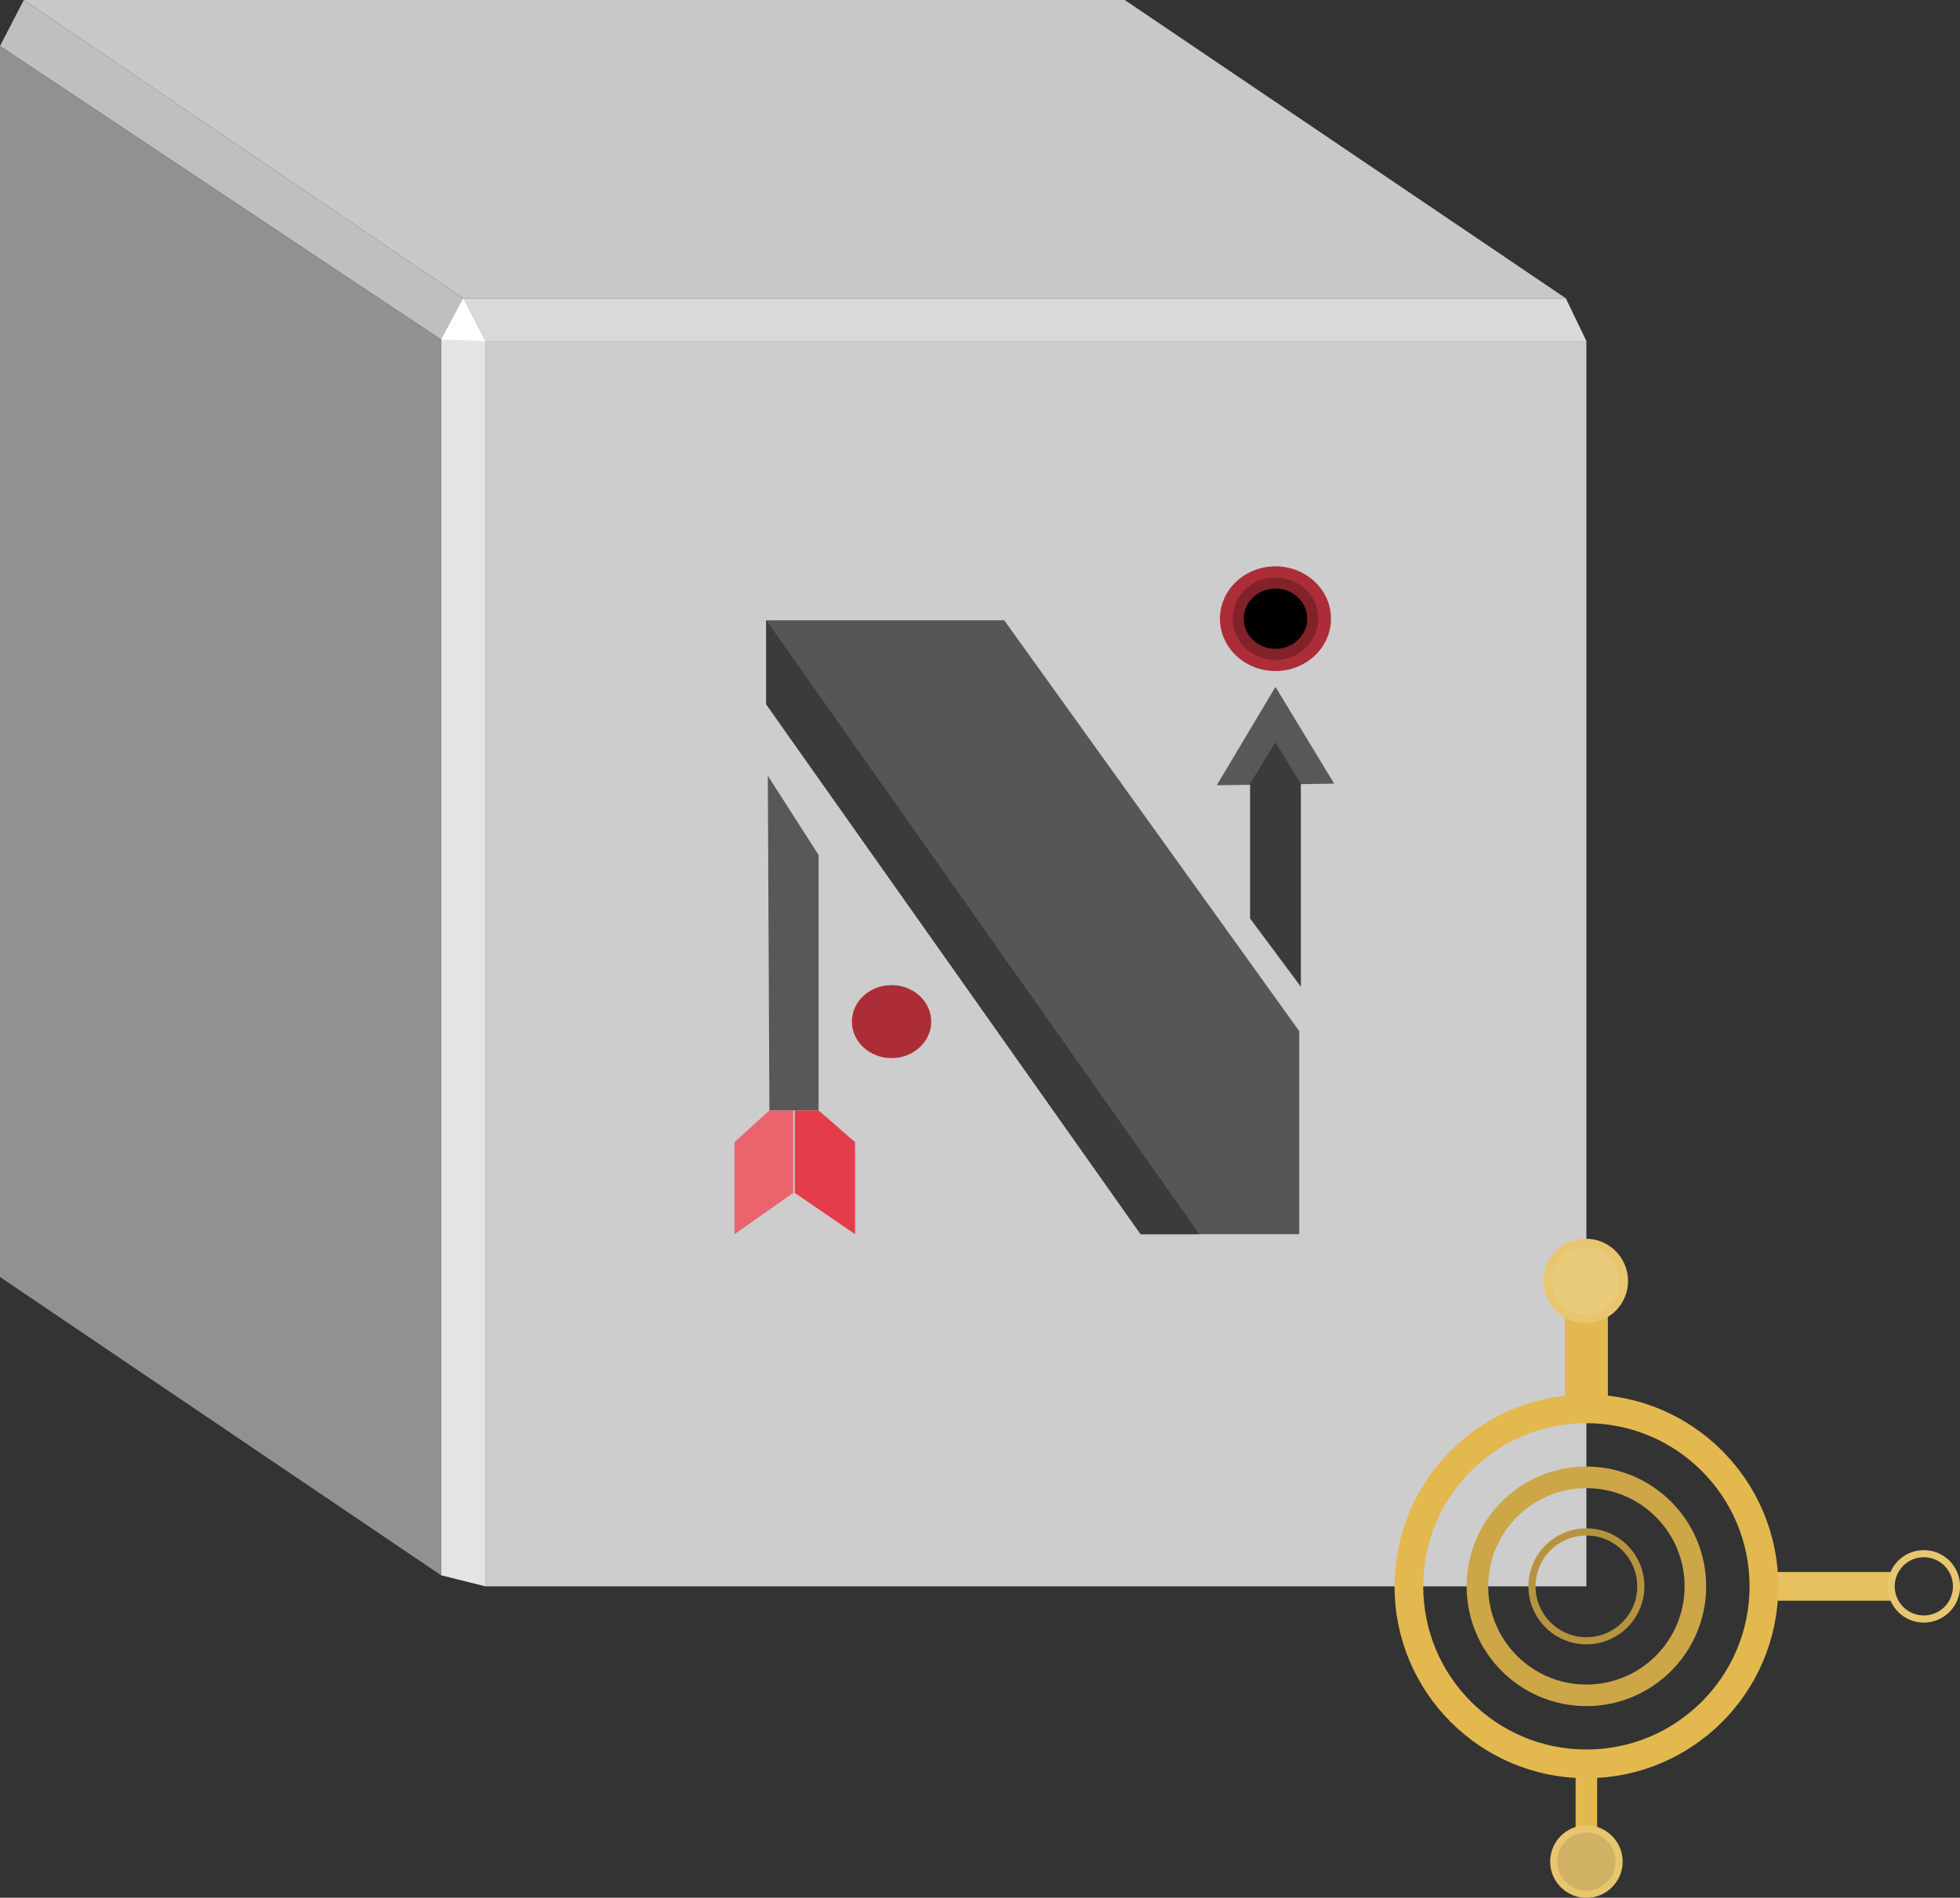 <svg xmlns="http://www.w3.org/2000/svg" viewBox="0 0 123.55 119.63"><rect x="0" y="0" width="123.55" height="119.63" fill="#333333" stroke="none"/><defs><style>.cls-1{fill:#cdcdcd;}.cls-2{fill:#c8c8c8;}.cls-3{fill:#ac2d37;}.cls-4{fill:#812229;}.cls-5{fill:#585858;}.cls-6{fill:#3b3b3b;}.cls-7{fill:#ea636d;}.cls-8{fill:#e53c49;}.cls-9{fill:#565656;}.cls-10{fill:#d9d9d9;}.cls-11{fill:#bfbfbf;}.cls-12{fill:#e5e5e5;}.cls-13{fill:#fff;}.cls-14{fill:#919191;}.cls-15,.cls-16,.cls-17,.cls-18,.cls-19,.cls-20,.cls-21{fill:none;}.cls-15{stroke:#e6bf5f;}.cls-15,.cls-16,.cls-17,.cls-18,.cls-19,.cls-20,.cls-21,.cls-22,.cls-23{stroke-miterlimit:10;}.cls-15,.cls-16{stroke-width:1.81px;}.cls-16,.cls-19,.cls-20{stroke:#e3b94f;}.cls-17{stroke:#cca647;}.cls-17,.cls-19{stroke-width:1.36px;}.cls-18{stroke:#b6943f;}.cls-18,.cls-21,.cls-22{stroke-width:0.45px;}.cls-20{stroke-width:2.71px;}.cls-21,.cls-22,.cls-23{stroke:#e8c66f;}.cls-22{fill:#d1b264;}.cls-23{fill:#eacb7c;stroke-width:0.53px;}</style></defs><title>endpoints</title><g id="Layer_2" data-name="Layer 2"><g id="endpoints"><g id="BG"><rect class="cls-1" x="30.6" y="21.5" width="69.4" height="78.5"/><polygon class="cls-2" points="98.7 18.8 29.2 18.8 1.5 0 70.9 0 98.7 18.8"/></g><ellipse class="cls-3" cx="80.4" cy="39" rx="3.5" ry="3.3"/><ellipse class="cls-4" cx="80.4" cy="39" rx="2.7" ry="2.6"/><ellipse cx="80.4" cy="39" rx="2" ry="1.9"/><polygon class="cls-5" points="84.1 49.4 76.7 49.5 80.4 43.3 84.1 49.4"/><polygon class="cls-6" points="78.8 57.9 82 62.2 82 49.4 80.4 46.8 78.8 49.4 78.8 57.9"/><polygon class="cls-5" points="48.4 48.9 51.6 53.9 51.6 70 48.5 70 48.4 48.9"/><polygon class="cls-7" points="48.5 70 46.3 72 46.3 77.8 50 75.2 50 70 48.5 70"/><polygon class="cls-8" points="51.6 70 53.9 72 53.9 77.8 50.1 75.2 50.1 70 51.6 70"/><polygon class="cls-9" points="71.9 77.8 81.9 77.8 81.9 65 63.3 39.1 48.3 39.1 48.3 44.4 71.9 77.8"/><ellipse class="cls-3" cx="56.2" cy="64.4" rx="2.5" ry="2.3"/><polygon class="cls-10" points="98.7 18.8 100 21.5 30.6 21.5 29.2 18.8 98.7 18.8"/><polygon class="cls-11" points="1.5 0 0 2.9 27.8 21.4 29.2 18.8 1.5 0"/><polyline class="cls-12" points="27.8 99.3 30.6 100 30.6 21.5 29.2 18.8 27.8 21.4"/><polygon class="cls-13" points="27.8 21.4 30.6 21.5 29.2 18.8 27.8 21.4"/><polygon class="cls-6" points="48.3 39.1 75.6 77.8 71.9 77.8 48.3 44.4 48.3 39.1"/><polygon class="cls-14" points="0 2.9 27.8 21.4 27.8 99.3 0 80.5 0 2.9"/><line class="cls-15" x1="111.19" y1="100" x2="119.39" y2="100"/><circle class="cls-16" cx="100" cy="100" r="11.19"/><circle class="cls-17" cx="100" cy="100" r="6.87"/><circle class="cls-18" cx="100" cy="100" r="3.43"/><line class="cls-19" x1="100" y1="111.19" x2="100" y2="115.4"/><line class="cls-20" x1="100" y1="88.81" x2="100" y2="83.04"/><circle class="cls-21" cx="121.27" cy="100" r="2.06"/><circle class="cls-22" cx="100" cy="117.35" r="2.06"/><circle class="cls-23" cx="99.96" cy="80.75" r="2.4"/></g></g></svg>